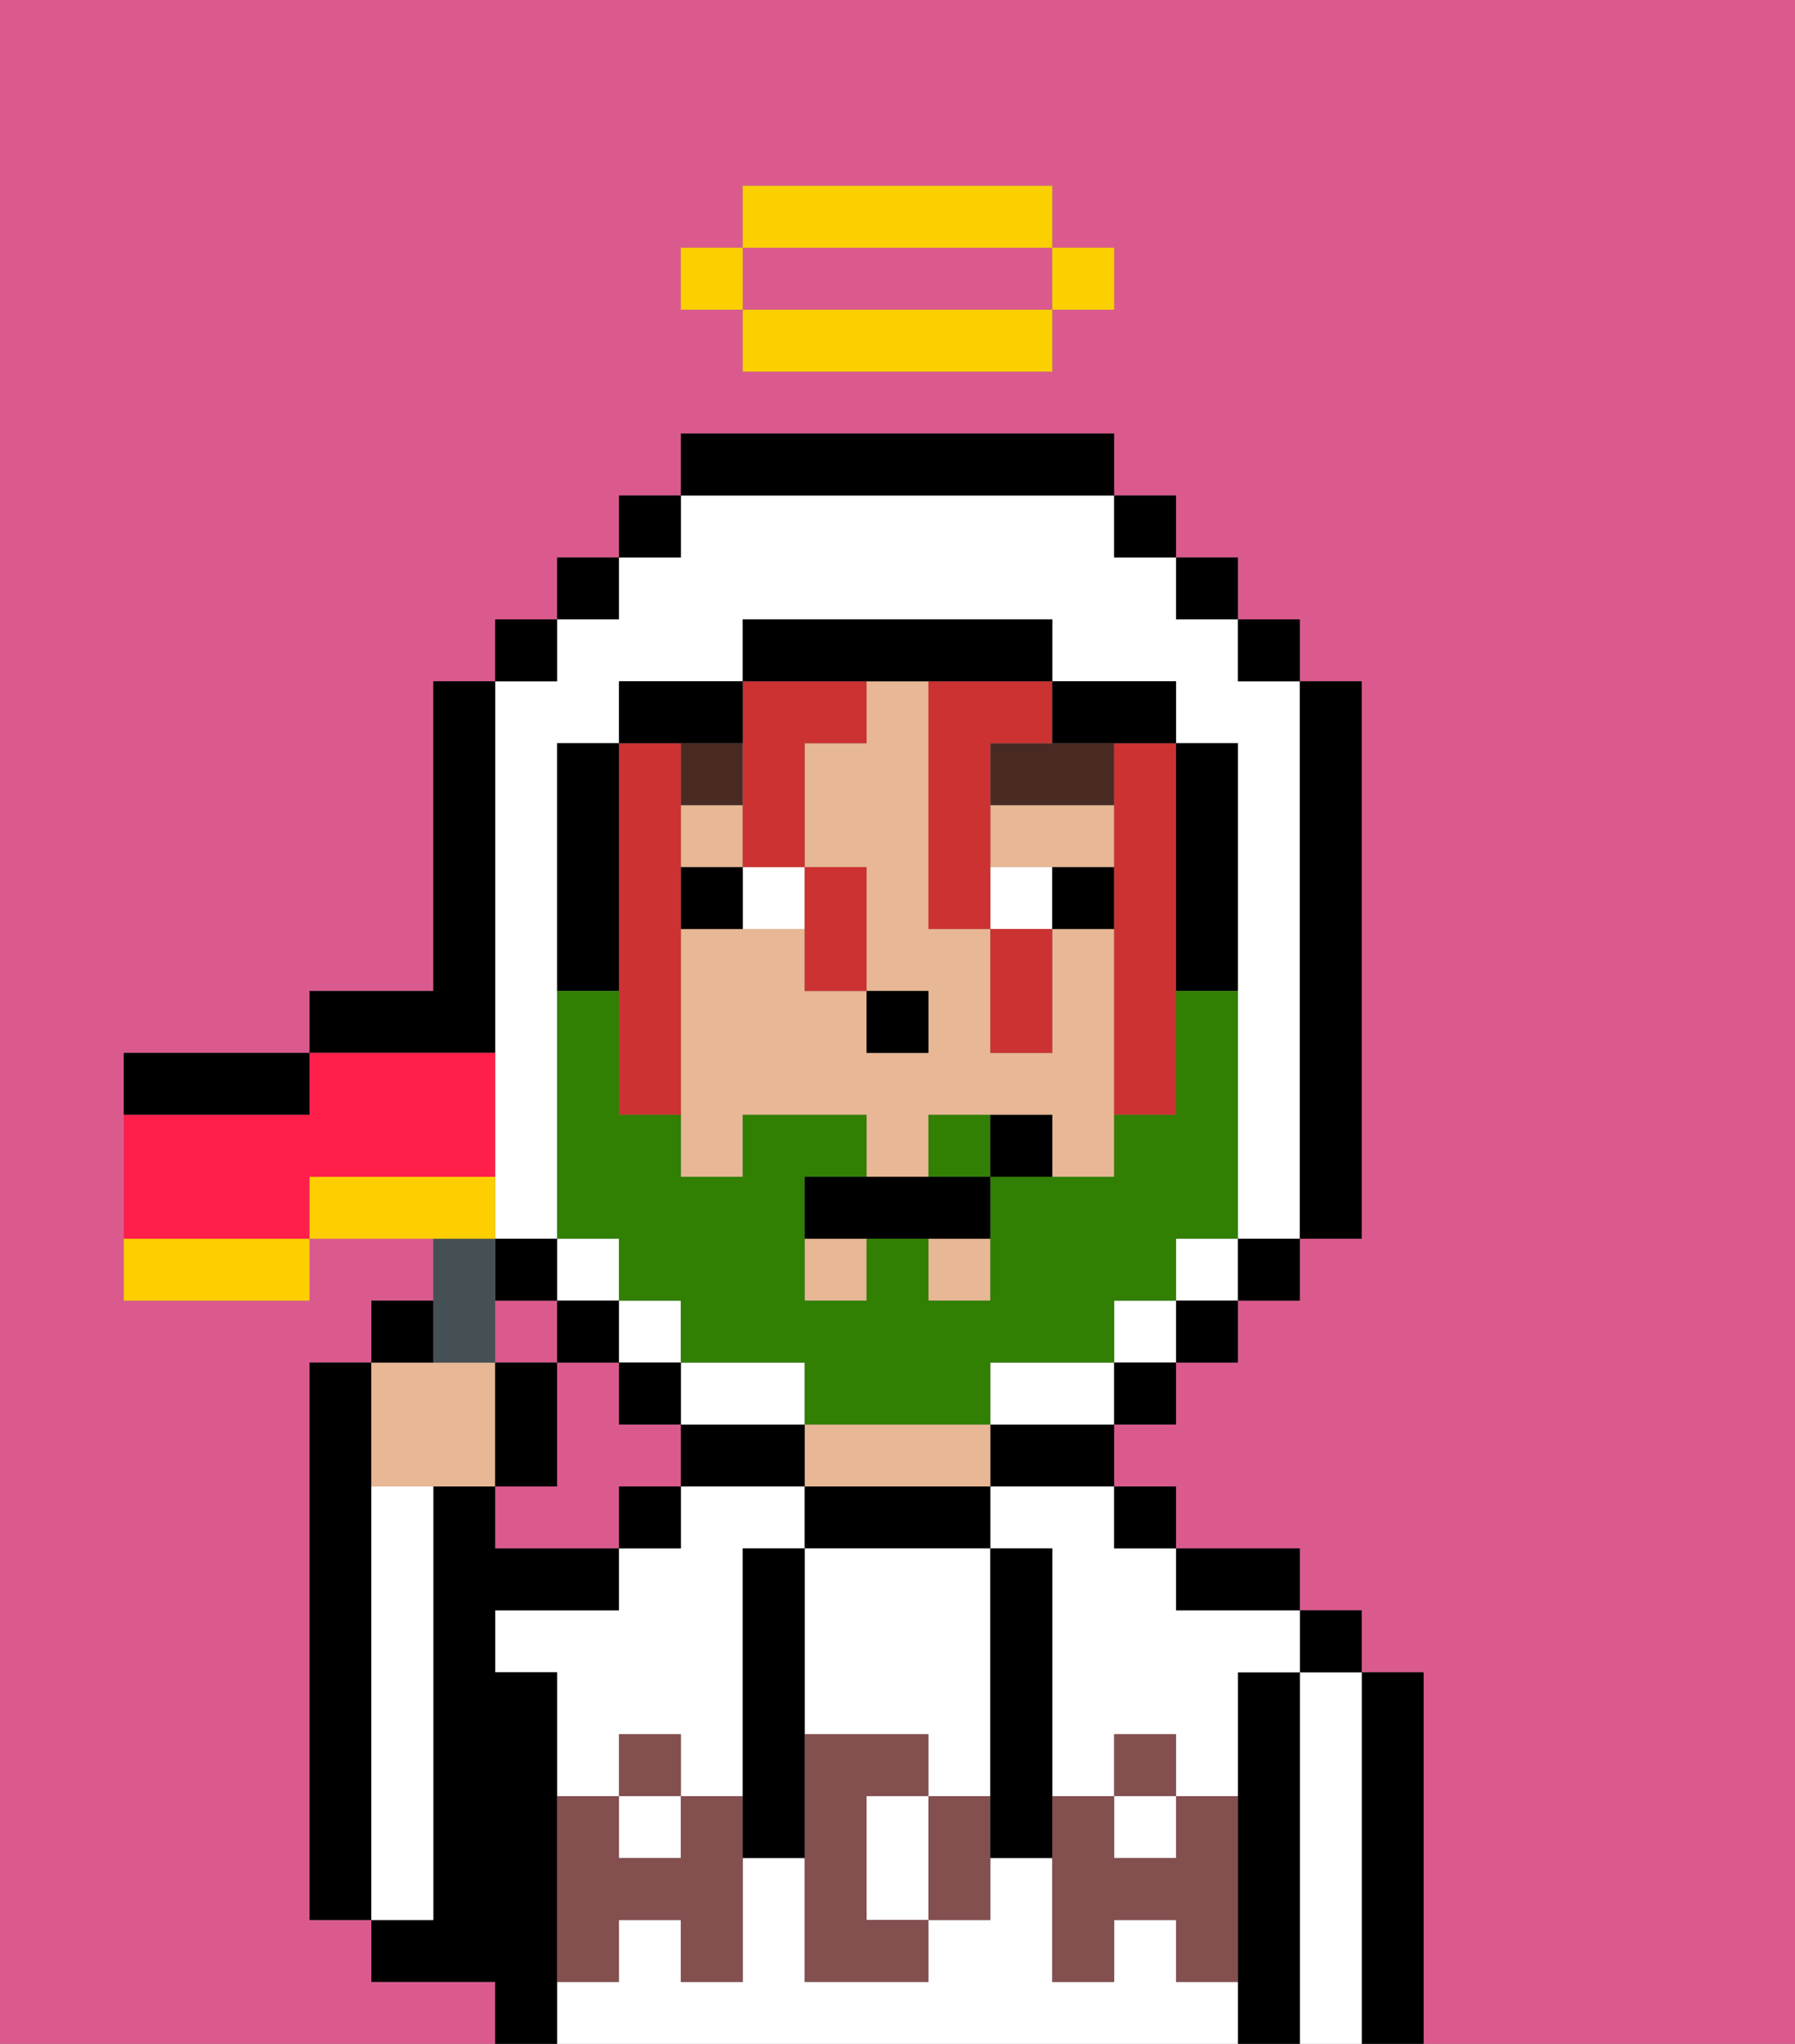 <svg xmlns="http://www.w3.org/2000/svg" viewBox="0 0 29 33"><rect x="0" y="0" width="29" height="33" fill="#808080" stroke="none"/><defs><style>polygon,rect,path{shape-rendering:crispedges;}.ta19-1{fill:#db5a8e;}.ta19-2{fill:#000000;}.ta19-3{fill:#ffffff;}.ta19-4{fill:#e8b795;}.ta19-5{fill:#844f4f;}.ta19-6{fill:#ffffff;}.ta19-7{fill:#492a23;}.ta19-8{fill:#cc3232;}.ta19-9{fill:#317f03;}.ta19-10{fill:#fad000;}.ta19-11{fill:#455054;}.ta19-12{fill:#ffce00;}.ta19-13{fill:#ff1f4a;}</style></defs><path class="ta19-1" d="M8,32H6V31H5V22H6V21H7V20H5v1H2V17H5V16H7V11H8V10H9V9h1V8h1V7h7V8h1V9h1v1h1v1h1v9H21v1H20v1H19v1H18v1h1v1h2v1h1v1h1v6h6V0H0V33H8ZM11,4h1V3h5V4h1V5H17V6H12V5H11Z"/><rect class="ta19-1" x="8" y="21" width="1" height="1"/><path class="ta19-1" d="M11,24V23H10V22H9v2H8v1h2V24Z"/><path class="ta19-2" d="M6,24V22H5v9H6V24Z"/><path class="ta19-2" d="M23,27H22v6h1V27Z"/><path class="ta19-3" d="M22,27H21v6h1V27Z"/><rect class="ta19-2" x="21" y="26" width="1" height="1"/><path class="ta19-2" d="M21,27H20v6h1V27Z"/><rect class="ta19-3" x="10" y="29" width="1" height="1"/><path class="ta19-3" d="M10,28h1v1h1V25h1V24H11v1H10v1H8v1H9v2h1Z"/><path class="ta19-3" d="M16,25h1v4h1V28h1v1h1V27h1V26H19V25H18V24H16Z"/><rect class="ta19-3" x="18" y="29" width="1" height="1"/><path class="ta19-3" d="M19,32V31H18v1H17V30H16v1H15v1H13V30H12v2H11V31H10v1H9v1H20V32Z"/><path class="ta19-2" d="M20,26h1V25H19v1Z"/><rect class="ta19-2" x="18" y="24" width="1" height="1"/><path class="ta19-2" d="M16,24h2V23H16Z"/><path class="ta19-2" d="M13,24v1h3V24H13Z"/><path class="ta19-4" d="M13,23v1h3V23H13Z"/><path class="ta19-2" d="M12,23H11v1h2V23Z"/><rect class="ta19-2" x="10" y="24" width="1" height="1"/><path class="ta19-2" d="M9,31V27H8V26h2V25H8V24H7v7H6v1H8v1H9V31Z"/><path class="ta19-3" d="M7,30V24H6v7H7Z"/><path class="ta19-3" d="M14,29v2h1V29Z"/><path class="ta19-3" d="M13,25v3h2v1h1V25H13Z"/><path class="ta19-5" d="M19,30H18V29H17v3h1V31h1v1h1V29H19Z"/><rect class="ta19-5" x="18" y="28" width="1" height="1"/><path class="ta19-5" d="M15,29v2h1V29Z"/><path class="ta19-5" d="M14,30V29h1V28H13v4h2V31H14Z"/><path class="ta19-5" d="M11,29v1H10V29H9v3h1V31h1v1h1V29Z"/><rect class="ta19-5" x="10" y="28" width="1" height="1"/><path class="ta19-2" d="M13,25H12v5h1V25Z"/><path class="ta19-2" d="M17,28V25H16v5h1V28Z"/><rect class="ta19-4" x="13" y="20" width="1" height="1"/><path class="ta19-4" d="M18,15H17v2H16V15H15V11H14v1H13v2h1v2h1v1H14V16H13V15H11v4h1V18h2v1h1V18h2v1h1V15Z"/><path class="ta19-4" d="M18,14V13H16v1h2Z"/><rect class="ta19-4" x="15" y="20" width="1" height="1"/><rect class="ta19-4" x="11" y="13" width="1" height="1"/><rect class="ta19-2" x="14" y="16" width="1" height="1"/><path class="ta19-6" d="M13,15V14H12v1Z"/><path class="ta19-6" d="M17,14H16v1h1Z"/><path class="ta19-2" d="M12,14H11v1h1Z"/><path class="ta19-2" d="M17,15h1V14H17Z"/><path class="ta19-7" d="M18,12H16v1h2Z"/><rect class="ta19-7" x="11" y="12" width="1" height="1"/><path class="ta19-8" d="M12,13v1h1V12h1V11H12v2Z"/><path class="ta19-8" d="M10,15v3h1V12H10v3Z"/><path class="ta19-8" d="M15,15h1V12h1V11H15Z"/><path class="ta19-8" d="M18,13v5h1V12H18Z"/><path class="ta19-8" d="M13,16h1V14H13v2Z"/><path class="ta19-8" d="M17,17V15H16v2Z"/><rect class="ta19-3" x="18" y="21" width="1" height="1"/><rect class="ta19-3" x="19" y="20" width="1" height="1"/><rect class="ta19-3" x="10" y="21" width="1" height="1"/><rect class="ta19-3" x="9" y="20" width="1" height="1"/><path class="ta19-3" d="M17,22H16v1h2V22Z"/><path class="ta19-3" d="M13,23V22H11v1h2Z"/><path class="ta19-3" d="M8,17v3H9V12h1V11h2V10h5v1h2v1h1v8h1V11H20V10H19V9H18V8H11V9H10v1H9v1H8v6Z"/><rect class="ta19-2" x="10" y="8" width="1" height="1"/><rect class="ta19-2" x="9" y="9" width="1" height="1"/><rect class="ta19-2" x="8" y="10" width="1" height="1"/><rect class="ta19-2" x="8" y="20" width="1" height="1"/><rect class="ta19-2" x="9" y="21" width="1" height="1"/><rect class="ta19-2" x="10" y="22" width="1" height="1"/><rect class="ta19-2" x="18" y="22" width="1" height="1"/><rect class="ta19-2" x="19" y="21" width="1" height="1"/><rect class="ta19-2" x="20" y="20" width="1" height="1"/><path class="ta19-2" d="M21,20h1V11H21v9Z"/><rect class="ta19-2" x="20" y="10" width="1" height="1"/><rect class="ta19-2" x="19" y="9" width="1" height="1"/><rect class="ta19-2" x="18" y="8" width="1" height="1"/><path class="ta19-2" d="M18,8V7H11V8h7Z"/><path class="ta19-2" d="M12,12V11H10v1h2Z"/><path class="ta19-2" d="M10,15V12H9v4h1Z"/><path class="ta19-2" d="M19,16h1V12H19v4Z"/><path class="ta19-2" d="M18,12h1V11H17v1Z"/><path class="ta19-2" d="M15,11h2V10H12v1h3Z"/><path class="ta19-1" d="M13,5h4V4H12V5Z"/><path class="ta19-9" d="M15,18v1h1V18Z"/><path class="ta19-9" d="M10,21h1v1h2v1h3V22h2V21h1V20h1V16H19v2H18v1H16v2H15V20H14v1H13V19h1V18H12v1H11V18H10V16H9v4h1Z"/><rect class="ta19-10" x="17" y="4" width="1" height="1"/><path class="ta19-10" d="M13,5H12V6h5V5H13Z"/><path class="ta19-10" d="M17,4V3H12V4h5Z"/><rect class="ta19-10" x="11" y="4" width="1" height="1"/><path class="ta19-2" d="M14,19H13v1h3V19H14Z"/><path class="ta19-2" d="M16,18v1h1V18Z"/><path class="ta19-4" d="M7,24H8V22H6v2Z"/><path class="ta19-11" d="M8,22V20H7v2Z"/><path class="ta19-2" d="M7,21H6v1H7Z"/><path class="ta19-2" d="M9,22H8v2H9Z"/><path class="ta19-2" d="M5,17H2v1H5Z"/><path class="ta19-2" d="M8,13V11H7v5H5v1H8Z"/><path class="ta19-12" d="M8,19H5v1H8Z"/><path class="ta19-12" d="M2,21H5V20H2Z"/><path class="ta19-13" d="M8,19V17H5v1H2v2H5V19Z"/></svg>